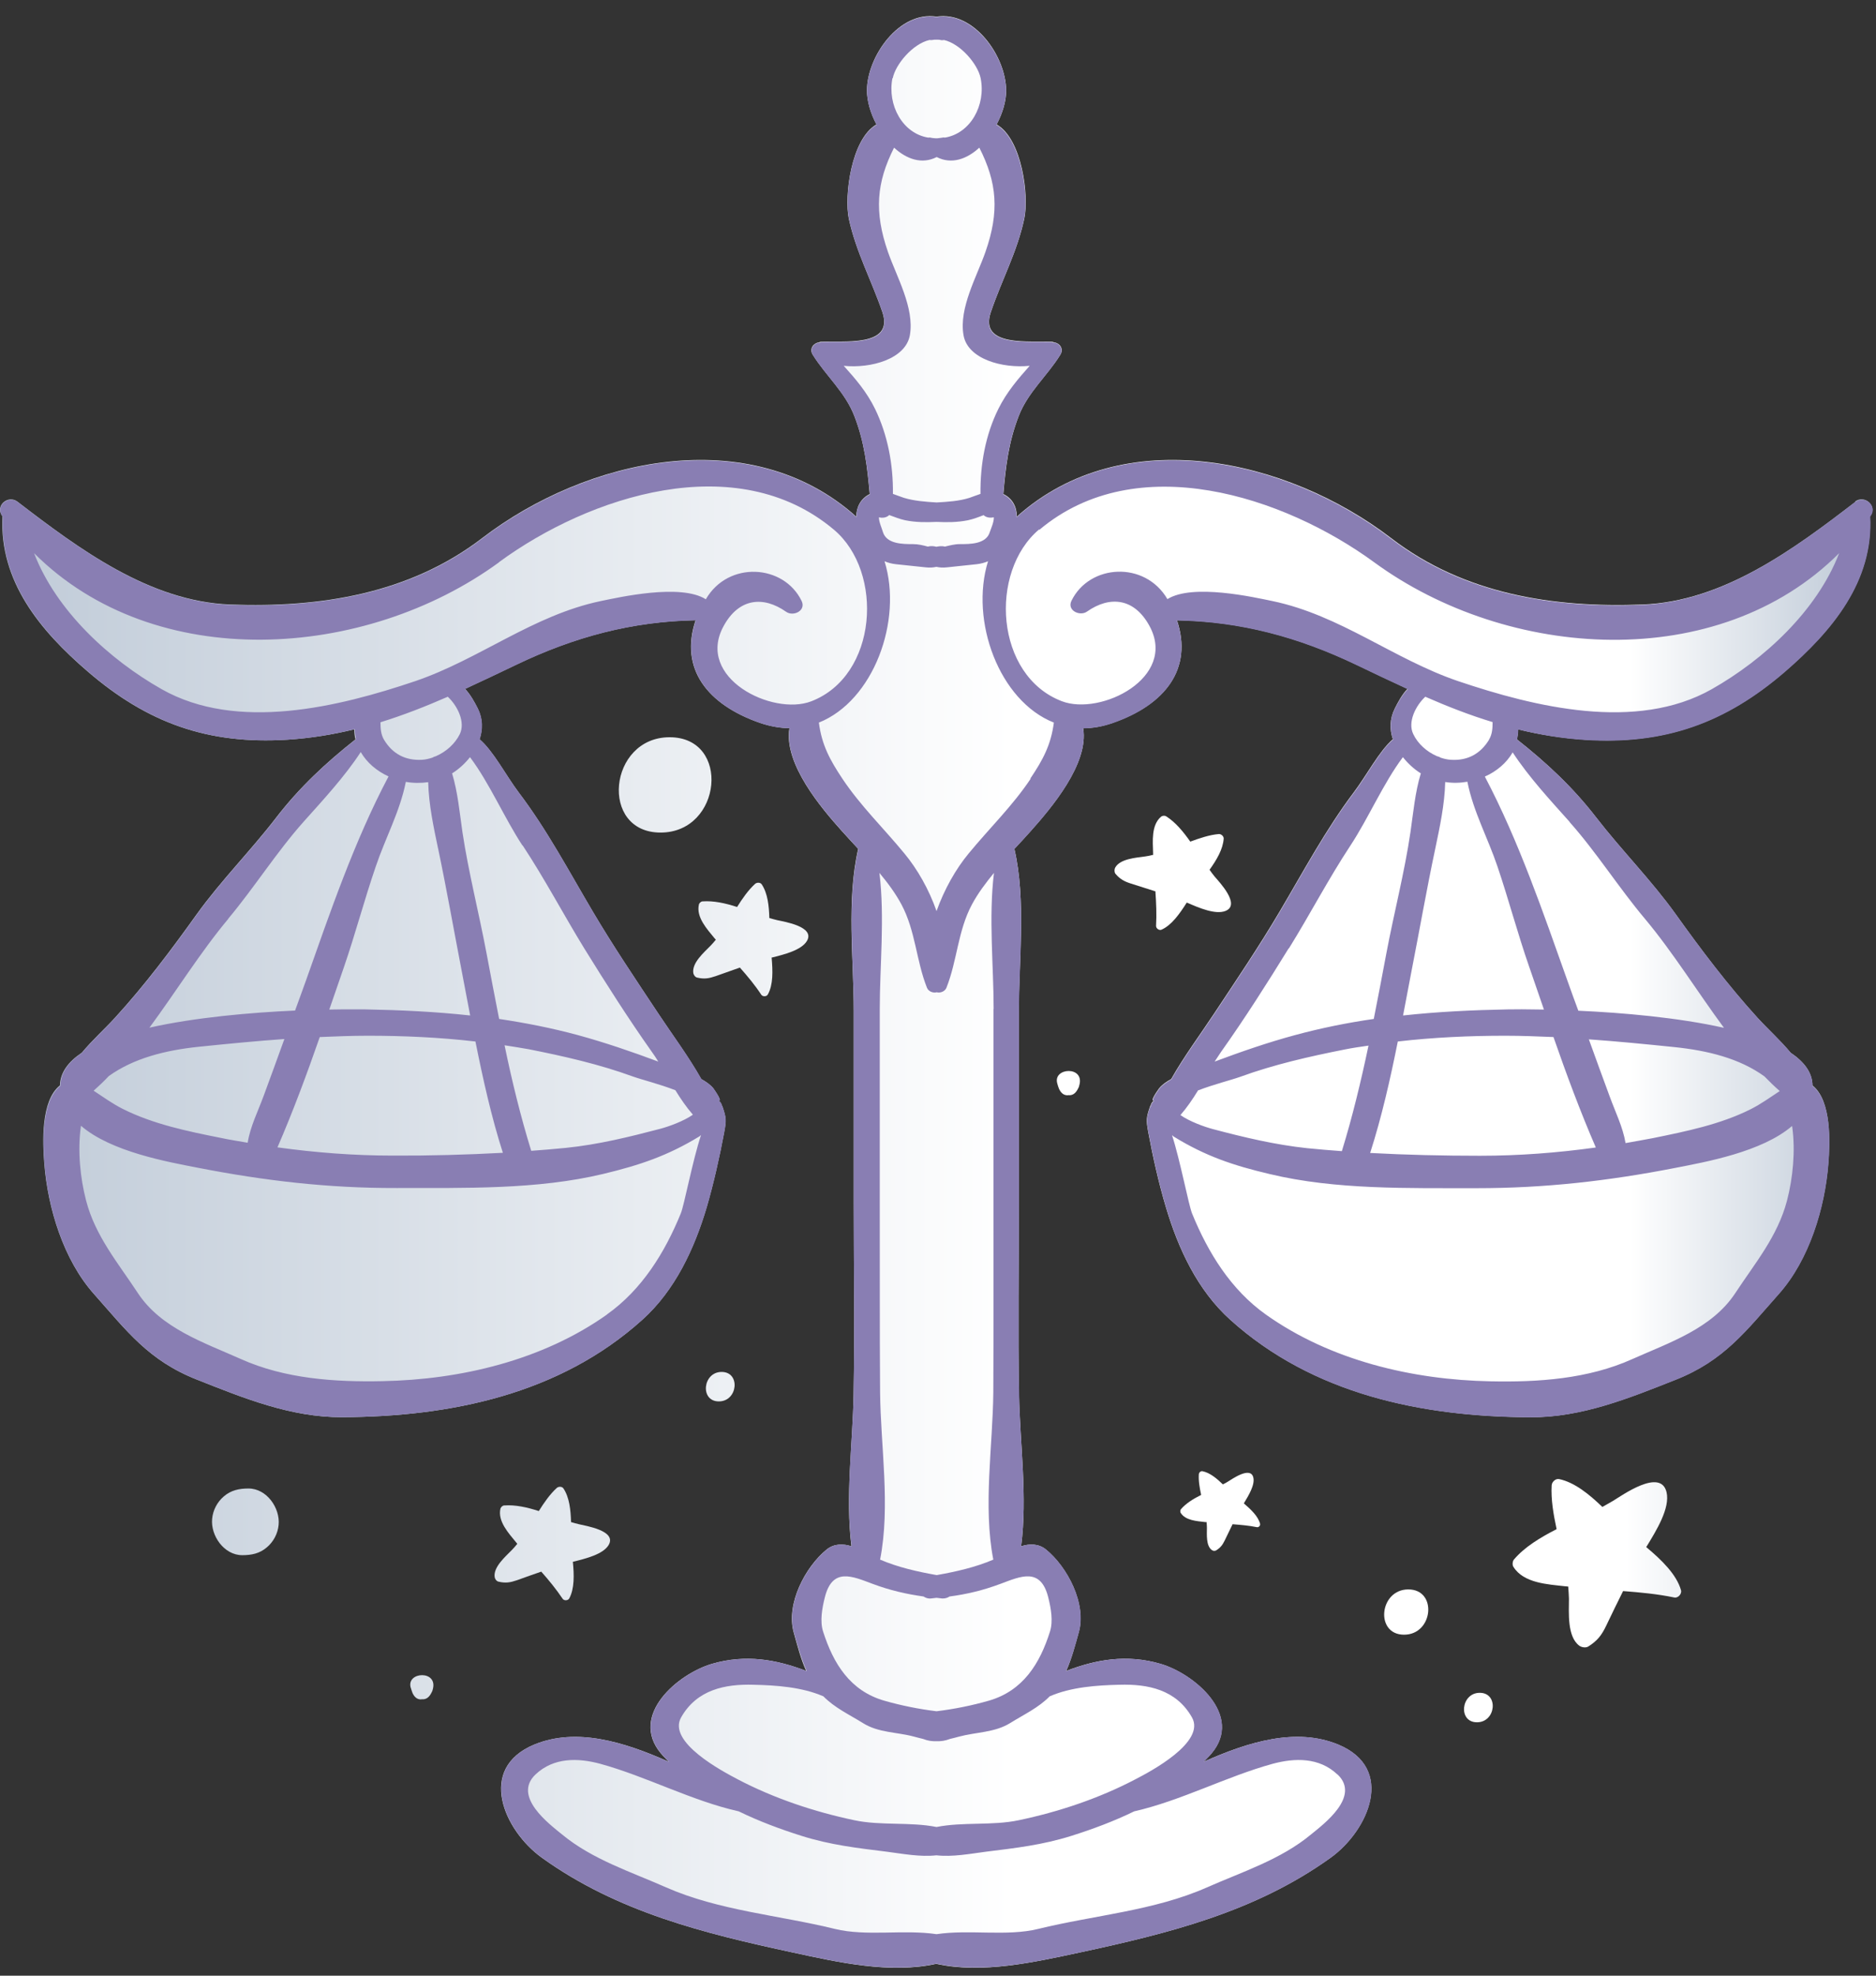 <svg width="114" height="120" viewBox="0 0 114 120" fill="none" xmlns="http://www.w3.org/2000/svg">
<rect x="0" y="0" width="114" height="120" fill="#333333" stroke="none"/>
<g id="6">
<path d="M112.761 30.469C109.031 33.339 104.721 36.539 99.811 36.719C94.391 36.929 88.971 36.089 84.541 32.689C78.201 27.829 68.241 25.599 61.791 31.379C61.791 30.789 61.521 30.269 60.971 30.009C61.111 28.379 61.281 26.879 61.901 25.279C62.461 23.819 63.631 22.839 64.431 21.549C64.661 21.189 64.391 20.839 64.071 20.799C64.021 20.779 63.971 20.769 63.921 20.759C62.641 20.679 59.471 21.119 60.211 18.959C60.861 17.029 61.811 15.309 62.241 13.289C62.541 11.919 62.111 8.439 60.561 7.559C60.931 6.869 61.151 6.119 61.141 5.479C61.121 3.409 59.191 0.659 56.911 1.009C54.641 0.659 52.701 3.409 52.681 5.479C52.681 6.119 52.891 6.869 53.261 7.559C51.721 8.439 51.291 11.919 51.581 13.289C52.021 15.309 52.961 17.029 53.621 18.959C54.351 21.119 51.191 20.679 49.901 20.759C49.851 20.759 49.791 20.779 49.751 20.799C49.431 20.839 49.161 21.189 49.391 21.549C50.191 22.829 51.361 23.819 51.921 25.279C52.541 26.879 52.701 28.379 52.851 30.009C52.301 30.279 52.041 30.799 52.031 31.379C45.581 25.599 35.631 27.829 29.291 32.689C24.861 36.079 19.431 36.919 14.011 36.719C9.101 36.539 4.801 33.339 1.061 30.469C0.491 30.039 -0.299 30.709 0.121 31.319C0.121 31.329 0.141 31.339 0.151 31.359C-0.049 35.309 2.441 38.309 5.331 40.789C8.951 43.909 12.631 45.229 17.451 44.929C18.871 44.839 20.221 44.619 21.531 44.299C21.531 44.509 21.551 44.709 21.601 44.909C19.801 46.329 18.201 47.819 16.781 49.659C15.251 51.649 13.421 53.489 11.961 55.519C10.401 57.699 8.801 59.829 6.991 61.809C6.381 62.479 5.601 63.179 4.971 63.939C4.151 64.489 3.661 65.139 3.641 65.929C2.471 66.849 2.591 69.419 2.691 70.669C2.901 73.369 3.851 76.509 5.701 78.589C7.701 80.839 9.021 82.639 11.971 83.799C14.801 84.919 17.671 86.089 20.781 86.079C27.381 86.049 34.001 84.689 39.031 80.159C41.021 78.369 42.191 75.849 42.941 73.329C43.361 71.889 43.731 70.239 44.001 68.789C44.141 68.039 44.131 67.899 43.901 67.219C43.901 67.189 43.881 67.169 43.861 67.149C43.831 67.009 43.751 66.889 43.621 66.839C43.971 66.989 43.431 66.229 43.341 66.099C43.171 65.889 42.901 65.699 42.611 65.539C41.831 64.159 40.841 62.829 40.021 61.589C38.661 59.539 37.261 57.469 36.011 55.349C34.561 52.899 33.241 50.399 31.511 48.119C30.751 47.109 29.981 45.619 29.141 44.899C29.341 44.299 29.341 43.659 29.031 43.029C28.851 42.669 28.591 42.189 28.261 41.839C29.281 41.369 30.311 40.879 31.351 40.379C34.911 38.669 38.411 37.739 42.271 37.669C41.281 40.619 42.981 42.799 46.191 43.909C46.811 44.119 47.411 44.219 47.971 44.229C47.611 46.399 49.941 49.119 51.151 50.469C51.481 50.839 51.811 51.189 52.151 51.559C51.431 54.669 51.881 58.289 51.881 61.419C51.881 65.299 51.881 69.179 51.881 73.059C51.881 76.939 51.941 80.819 51.871 84.709C51.821 87.659 51.361 90.929 51.741 93.919C51.241 93.759 50.691 93.749 50.241 94.109C48.941 95.159 47.751 97.409 48.231 99.149C48.461 99.969 48.661 100.759 48.991 101.489C47.191 100.799 45.321 100.459 43.261 101.059C41.211 101.659 38.211 104.169 40.161 106.499C40.311 106.679 40.481 106.839 40.641 107.009C37.891 105.779 35.011 104.919 32.471 105.959C28.961 107.409 30.621 111.179 32.931 112.839C37.531 116.139 42.781 117.429 48.211 118.599C50.931 119.189 54.111 119.899 56.891 119.279C59.671 119.899 62.851 119.179 65.571 118.599C71.001 117.429 76.251 116.139 80.851 112.839C83.161 111.179 84.821 107.409 81.311 105.959C78.771 104.919 75.891 105.779 73.141 107.009C73.301 106.839 73.471 106.679 73.621 106.499C75.571 104.179 72.571 101.659 70.521 101.059C68.461 100.459 66.591 100.799 64.791 101.489C65.121 100.749 65.321 99.969 65.551 99.149C66.041 97.409 64.851 95.159 63.551 94.109C63.101 93.749 62.551 93.759 62.051 93.919C62.441 90.929 61.981 87.669 61.921 84.709C61.851 80.829 61.911 76.939 61.911 73.059C61.911 69.179 61.911 65.299 61.911 61.419C61.911 58.299 62.361 54.669 61.641 51.559C61.981 51.199 62.311 50.839 62.641 50.469C63.851 49.109 66.181 46.399 65.821 44.229C66.391 44.229 66.981 44.129 67.601 43.909C70.811 42.799 72.501 40.619 71.521 37.669C75.371 37.739 78.871 38.669 82.441 40.379C83.481 40.879 84.511 41.369 85.531 41.839C85.201 42.179 84.941 42.669 84.761 43.029C84.441 43.669 84.441 44.309 84.641 44.899C83.811 45.619 83.041 47.099 82.271 48.119C80.551 50.399 79.221 52.899 77.771 55.349C76.521 57.469 75.121 59.539 73.761 61.589C72.941 62.829 71.951 64.159 71.171 65.539C70.881 65.699 70.621 65.879 70.441 66.099C70.351 66.229 69.801 66.979 70.161 66.839C70.031 66.889 69.951 67.019 69.921 67.149C69.911 67.169 69.891 67.189 69.881 67.219C69.651 67.899 69.641 68.029 69.781 68.789C70.051 70.249 70.421 71.899 70.851 73.329C71.601 75.849 72.771 78.369 74.761 80.159C79.791 84.689 86.411 86.049 93.011 86.079C96.121 86.089 98.991 84.919 101.821 83.799C104.761 82.639 106.091 80.839 108.091 78.589C109.941 76.509 110.891 73.369 111.101 70.669C111.201 69.419 111.311 66.849 110.141 65.929C110.131 65.139 109.631 64.489 108.811 63.939C108.181 63.179 107.411 62.489 106.791 61.809C104.991 59.829 103.381 57.699 101.821 55.519C100.361 53.479 98.541 51.649 97.001 49.659C95.581 47.819 93.981 46.329 92.181 44.909C92.221 44.709 92.251 44.509 92.251 44.299C93.561 44.619 94.911 44.839 96.331 44.929C101.151 45.229 104.841 43.909 108.461 40.789C111.341 38.299 113.841 35.299 113.631 31.359C113.631 31.349 113.651 31.339 113.661 31.319C114.091 30.709 113.291 30.029 112.721 30.469H112.761Z" fill="url(#paint0_linear_57_337)"/>
<path d="M70.451 66.119C70.451 66.119 70.451 66.119 70.471 66.099C70.471 66.099 70.464 66.106 70.451 66.119Z" fill="url(#paint1_linear_57_337)"/>
<path d="M43.371 66.099C43.371 66.099 43.371 66.099 43.381 66.119C43.381 66.119 43.378 66.113 43.371 66.099Z" fill="url(#paint2_linear_57_337)"/>
<path d="M75.581 91.319C75.871 90.839 76.271 90.189 76.161 89.739C75.991 89.039 74.871 89.839 74.621 89.989C74.521 90.049 74.421 90.109 74.311 90.159C73.941 89.799 73.521 89.449 73.071 89.359C72.961 89.339 72.861 89.439 72.851 89.539C72.821 89.939 72.901 90.379 72.991 90.799C72.511 91.039 72.071 91.309 71.761 91.669C71.721 91.719 71.711 91.819 71.741 91.879C72.031 92.359 72.741 92.389 73.241 92.449C73.271 92.449 73.301 92.449 73.321 92.449C73.321 92.449 73.321 92.459 73.321 92.469C73.331 92.579 73.341 92.689 73.341 92.799C73.341 93.199 73.281 93.889 73.641 94.149C73.711 94.199 73.821 94.219 73.901 94.169C74.161 94.009 74.291 93.839 74.421 93.569C74.581 93.239 74.741 92.909 74.901 92.579C75.401 92.619 75.891 92.659 76.381 92.759C76.491 92.779 76.601 92.659 76.571 92.549C76.451 92.089 76.011 91.679 75.581 91.309V91.319Z" fill="url(#paint3_linear_57_337)"/>
<path d="M85.581 96.539C83.811 96.539 83.541 99.289 85.321 99.289C87.101 99.289 87.361 96.539 85.581 96.539Z" fill="url(#paint4_linear_57_337)"/>
<path d="M72.141 54.829C72.871 55.149 73.861 55.569 74.471 55.329C75.421 54.949 74.071 53.549 73.801 53.229C73.701 53.109 73.601 52.969 73.501 52.829C73.931 52.229 74.321 51.579 74.361 50.929C74.361 50.779 74.201 50.649 74.061 50.659C73.491 50.709 72.901 50.909 72.331 51.119C71.901 50.509 71.431 49.939 70.861 49.579C70.781 49.529 70.641 49.539 70.561 49.599C69.951 50.109 70.051 51.099 70.071 51.809C70.071 51.849 70.071 51.889 70.071 51.929C70.071 51.929 70.051 51.929 70.041 51.929C69.891 51.969 69.731 51.999 69.591 52.019C69.031 52.099 68.051 52.159 67.761 52.709C67.711 52.809 67.711 52.979 67.781 53.069C68.061 53.399 68.321 53.539 68.731 53.669C69.231 53.829 69.721 53.979 70.211 54.139C70.261 54.839 70.291 55.549 70.251 56.239C70.251 56.399 70.441 56.529 70.581 56.469C71.191 56.199 71.681 55.509 72.111 54.829H72.141Z" fill="url(#paint5_linear_57_337)"/>
<path d="M24.961 102.509C24.991 102.619 25.031 102.729 25.071 102.839C25.221 103.159 25.441 103.249 25.651 103.209C25.861 103.229 26.071 103.129 26.231 102.789C26.261 102.739 26.281 102.689 26.291 102.639C26.661 101.419 24.661 101.519 24.961 102.519V102.509Z" fill="url(#paint6_linear_57_337)"/>
<path d="M100.031 93.979C100.651 92.969 101.501 91.599 101.271 90.629C100.911 89.139 98.541 90.849 98.021 91.159C97.811 91.289 97.591 91.399 97.371 91.529C96.581 90.769 95.691 90.039 94.751 89.839C94.531 89.789 94.301 90.009 94.291 90.219C94.241 91.069 94.401 91.989 94.591 92.879C93.591 93.389 92.651 93.959 92.001 94.719C91.911 94.829 91.891 95.039 91.961 95.159C92.581 96.169 94.071 96.229 95.121 96.349C95.181 96.349 95.241 96.359 95.301 96.369C95.301 96.379 95.301 96.399 95.301 96.409C95.321 96.649 95.331 96.879 95.341 97.099C95.341 97.939 95.221 99.399 95.971 99.959C96.111 100.059 96.361 100.099 96.511 100.009C97.071 99.659 97.331 99.319 97.611 98.729C97.951 98.029 98.281 97.329 98.631 96.639C99.681 96.719 100.731 96.819 101.741 97.029C101.971 97.079 102.211 96.809 102.151 96.589C101.881 95.629 100.971 94.749 100.051 93.979H100.031Z" fill="url(#paint7_linear_57_337)"/>
<path d="M34.821 94.859C35.591 94.669 36.641 94.409 36.981 93.849C37.511 92.969 35.581 92.679 35.181 92.579C35.021 92.539 34.861 92.499 34.701 92.449C34.681 91.719 34.601 90.949 34.241 90.409C34.161 90.279 33.951 90.279 33.841 90.369C33.421 90.749 33.061 91.269 32.741 91.779C32.031 91.549 31.311 91.389 30.641 91.439C30.541 91.439 30.441 91.539 30.411 91.629C30.231 92.399 30.911 93.129 31.361 93.679C31.391 93.709 31.411 93.739 31.431 93.769C31.431 93.769 31.431 93.789 31.411 93.799C31.311 93.919 31.211 94.039 31.101 94.149C30.711 94.549 29.961 95.189 30.061 95.799C30.081 95.919 30.181 96.049 30.301 96.069C30.731 96.169 31.011 96.119 31.421 95.979C31.911 95.799 32.401 95.629 32.891 95.459C33.361 95.989 33.801 96.529 34.191 97.109C34.281 97.239 34.521 97.219 34.591 97.089C34.911 96.499 34.891 95.659 34.811 94.859H34.821Z" fill="url(#paint8_linear_57_337)"/>
<path d="M15.101 90.409C14.541 90.409 14.041 90.509 13.601 90.889C13.201 91.229 12.941 91.719 12.891 92.249C12.791 93.269 13.611 94.459 14.721 94.459C15.291 94.459 15.781 94.359 16.221 93.979C16.621 93.639 16.881 93.149 16.931 92.619C17.031 91.599 16.211 90.409 15.101 90.409Z" fill="url(#paint9_linear_57_337)"/>
<path d="M89.921 102.819C88.771 102.819 88.591 104.609 89.751 104.609C90.911 104.609 91.081 102.819 89.921 102.819Z" fill="url(#paint10_linear_57_337)"/>
<path d="M43.851 83.329C42.701 83.329 42.521 85.119 43.681 85.119C44.841 85.119 45.011 83.329 43.851 83.329Z" fill="url(#paint11_linear_57_337)"/>
<path d="M64.251 65.819C64.281 65.929 64.311 66.039 64.361 66.149C64.511 66.469 64.731 66.549 64.941 66.519C65.151 66.539 65.361 66.439 65.521 66.099C65.551 66.049 65.571 65.999 65.581 65.939C65.951 64.719 63.951 64.829 64.251 65.819Z" fill="url(#paint12_linear_57_337)"/>
<path d="M46.871 58.169C47.641 57.979 48.691 57.719 49.031 57.159C49.561 56.279 47.631 55.979 47.231 55.889C47.071 55.849 46.911 55.809 46.751 55.759C46.731 55.029 46.651 54.259 46.291 53.719C46.211 53.589 46.001 53.589 45.891 53.679C45.471 54.059 45.111 54.579 44.791 55.089C44.081 54.859 43.361 54.699 42.691 54.749C42.601 54.749 42.491 54.849 42.471 54.939C42.291 55.709 42.971 56.439 43.421 56.989C43.451 57.019 43.471 57.049 43.501 57.079C43.501 57.079 43.491 57.099 43.481 57.099C43.381 57.219 43.281 57.339 43.171 57.449C42.781 57.849 42.031 58.489 42.131 59.109C42.151 59.219 42.251 59.359 42.371 59.379C42.801 59.479 43.081 59.429 43.491 59.289C43.981 59.119 44.471 58.939 44.961 58.769C45.431 59.299 45.881 59.839 46.261 60.419C46.351 60.549 46.591 60.539 46.661 60.399C46.991 59.809 46.961 58.969 46.891 58.169H46.871Z" fill="url(#paint13_linear_57_337)"/>
<path d="M40.691 44.779C36.971 44.779 36.401 50.569 40.141 50.569C43.881 50.569 44.431 44.779 40.691 44.779Z" fill="url(#paint14_linear_57_337)"/>
<path d="M70.451 66.119C70.451 66.119 70.451 66.119 70.471 66.099C70.471 66.099 70.464 66.106 70.451 66.119Z" fill="#897EB3"/>
<path d="M0.171 31.359C-0.029 35.299 2.461 38.309 5.351 40.789C8.971 43.909 12.651 45.229 17.471 44.929C18.891 44.839 20.251 44.609 21.561 44.289C21.561 44.499 21.591 44.699 21.631 44.899C19.831 46.319 18.221 47.809 16.801 49.659C15.271 51.649 13.441 53.489 11.981 55.519C10.421 57.699 8.821 59.829 7.011 61.809C6.391 62.489 5.621 63.189 4.981 63.949C4.171 64.499 3.681 65.149 3.671 65.949C2.501 66.869 2.601 69.419 2.701 70.669C2.911 73.369 3.861 76.509 5.711 78.589C7.711 80.839 9.031 82.639 11.981 83.799C14.811 84.919 17.681 86.089 20.791 86.079C27.391 86.049 34.011 84.689 39.041 80.159C41.031 78.369 42.201 75.849 42.951 73.329C43.371 71.889 43.741 70.239 44.011 68.789C44.151 68.039 44.141 67.899 43.911 67.219C43.911 67.199 43.881 67.199 43.881 67.179C43.861 67.029 43.771 66.899 43.631 66.839C43.981 66.989 43.441 66.229 43.351 66.099C43.181 65.889 42.911 65.709 42.631 65.549C41.851 64.169 40.861 62.839 40.031 61.599C38.671 59.549 37.271 57.479 36.021 55.359C34.571 52.909 33.251 50.409 31.521 48.129C30.751 47.109 29.991 45.619 29.151 44.909C29.351 44.309 29.361 43.669 29.041 43.039C28.861 42.679 28.591 42.199 28.261 41.849C29.291 41.379 30.311 40.889 31.361 40.389C34.921 38.679 38.431 37.749 42.281 37.679C41.291 40.619 42.991 42.809 46.201 43.919C46.821 44.129 47.421 44.229 47.981 44.229C47.621 46.399 49.951 49.119 51.161 50.469C51.491 50.839 51.831 51.199 52.161 51.569C51.441 54.679 51.881 58.299 51.881 61.419C51.881 65.299 51.881 69.179 51.881 73.059C51.881 76.939 51.941 80.819 51.871 84.709C51.811 87.659 51.361 90.929 51.751 93.919C51.251 93.759 50.691 93.749 50.251 94.109C48.951 95.159 47.761 97.409 48.241 99.149C48.481 99.979 48.691 100.759 49.021 101.499C47.221 100.809 45.341 100.459 43.271 101.059C41.221 101.659 38.221 104.169 40.171 106.499C40.321 106.679 40.491 106.849 40.651 107.019C37.901 105.789 35.021 104.919 32.481 105.959C28.971 107.409 30.631 111.179 32.941 112.839C37.541 116.139 42.791 117.429 48.221 118.599C50.941 119.189 54.121 119.889 56.901 119.269C59.681 119.889 62.861 119.179 65.581 118.599C71.011 117.429 76.261 116.139 80.861 112.839C83.171 111.179 84.831 107.409 81.321 105.959C78.781 104.909 75.901 105.779 73.151 107.009C73.311 106.839 73.481 106.679 73.631 106.499C75.581 104.179 72.581 101.659 70.531 101.059C68.461 100.459 66.591 100.799 64.781 101.499C65.121 100.759 65.331 99.979 65.561 99.149C66.051 97.409 64.861 95.159 63.561 94.109C63.111 93.749 62.561 93.759 62.051 93.919C62.441 90.929 61.981 87.659 61.931 84.709C61.861 80.829 61.921 76.939 61.921 73.059C61.921 69.179 61.921 65.299 61.921 61.419C61.921 58.299 62.361 54.679 61.641 51.569C61.981 51.209 62.321 50.839 62.641 50.479C63.851 49.119 66.181 46.409 65.821 44.239C66.391 44.239 66.981 44.139 67.601 43.929C70.811 42.819 72.501 40.629 71.521 37.689C75.371 37.759 78.871 38.689 82.441 40.399C83.481 40.899 84.511 41.389 85.541 41.859C85.211 42.199 84.941 42.689 84.761 43.049C84.441 43.679 84.451 44.319 84.651 44.919C83.821 45.629 83.051 47.129 82.281 48.139C80.561 50.419 79.231 52.919 77.781 55.369C76.531 57.489 75.131 59.559 73.771 61.609C72.951 62.849 71.961 64.179 71.181 65.559C70.901 65.719 70.631 65.899 70.461 66.109C70.371 66.239 69.821 66.989 70.181 66.849C70.041 66.909 69.961 67.039 69.931 67.189C69.931 67.209 69.901 67.219 69.891 67.229C69.661 67.909 69.651 68.039 69.791 68.799C70.061 70.259 70.431 71.909 70.861 73.339C71.611 75.859 72.781 78.379 74.771 80.169C79.801 84.709 86.421 86.059 93.021 86.089C96.131 86.099 99.001 84.929 101.831 83.809C104.771 82.649 106.101 80.849 108.101 78.599C109.951 76.519 110.901 73.379 111.111 70.679C111.211 69.419 111.311 66.879 110.141 65.959C110.141 65.169 109.651 64.509 108.841 63.969C108.201 63.199 107.431 62.509 106.811 61.829C105.011 59.849 103.401 57.719 101.841 55.539C100.381 53.499 98.561 51.669 97.021 49.679C95.601 47.829 93.991 46.339 92.191 44.919C92.231 44.719 92.261 44.519 92.261 44.309C93.571 44.629 94.921 44.859 96.341 44.949C101.161 45.249 104.851 43.929 108.471 40.809C111.351 38.319 113.851 35.319 113.651 31.379C113.651 31.369 113.671 31.359 113.681 31.339C114.111 30.729 113.311 30.049 112.741 30.489C109.011 33.359 104.701 36.559 99.791 36.739C94.371 36.949 88.951 36.109 84.521 32.709C78.181 27.849 68.221 25.619 61.781 31.409C61.781 30.819 61.511 30.299 60.961 30.029C61.101 28.399 61.271 26.899 61.891 25.299C62.451 23.839 63.621 22.859 64.421 21.569C64.671 21.179 64.331 20.789 63.981 20.809C63.951 20.809 63.941 20.779 63.911 20.779C62.631 20.699 59.461 21.139 60.201 18.979C60.851 17.049 61.801 15.329 62.231 13.309C62.531 11.939 62.091 8.449 60.551 7.579C60.921 6.889 61.141 6.139 61.141 5.499C61.121 3.429 59.181 0.679 56.911 1.029C54.641 0.679 52.701 3.429 52.681 5.499C52.681 6.139 52.901 6.889 53.271 7.579C51.721 8.449 51.291 11.939 51.591 13.309C52.031 15.329 52.971 17.049 53.631 18.979C54.361 21.139 51.201 20.699 49.911 20.779C49.881 20.779 49.871 20.799 49.841 20.809C49.491 20.799 49.151 21.179 49.401 21.569C50.201 22.849 51.371 23.839 51.931 25.299C52.541 26.899 52.711 28.399 52.861 30.029C52.301 30.299 52.041 30.819 52.041 31.409C45.591 25.619 35.641 27.849 29.301 32.709C24.871 36.099 19.441 36.939 14.021 36.739C9.111 36.559 4.811 33.359 1.071 30.489C0.501 30.059 -0.289 30.729 0.131 31.339C0.131 31.349 0.151 31.369 0.161 31.379L0.171 31.359ZM13.871 55.799C15.461 53.899 16.811 51.749 18.451 49.909C19.631 48.589 20.941 47.179 21.921 45.679C22.291 46.319 22.891 46.829 23.611 47.159C21.531 51.089 20.061 55.409 18.581 59.589C18.371 60.189 18.141 60.789 17.931 61.379C15.261 61.499 11.881 61.789 9.081 62.419C10.711 60.209 12.181 57.829 13.881 55.799H13.871ZM26.621 51.529C27.141 54.009 27.581 56.509 28.061 58.999C28.231 59.879 28.401 60.779 28.571 61.679C26.471 61.449 24.351 61.349 22.201 61.309C21.831 61.309 21.051 61.299 20.011 61.319C20.311 60.439 20.611 59.569 20.911 58.709C21.601 56.699 22.141 54.649 22.831 52.639C23.421 50.889 24.301 49.299 24.661 47.489C25.111 47.569 25.561 47.569 26.021 47.509C26.051 48.859 26.351 50.249 26.621 51.539V51.529ZM42.101 67.709C41.521 68.109 40.651 68.419 40.131 68.559C38.231 69.059 36.351 69.519 34.401 69.719C33.691 69.789 32.991 69.849 32.281 69.899C31.641 67.829 31.111 65.669 30.661 63.489C31.151 63.569 31.641 63.639 32.131 63.729C34.251 64.149 36.411 64.639 38.441 65.379C38.961 65.569 40.061 65.839 41.041 66.219C41.361 66.739 41.701 67.239 42.101 67.699V67.709ZM30.561 70.019C28.341 70.139 26.131 70.199 23.891 70.189C21.501 70.189 19.181 70.009 16.861 69.689C17.801 67.519 18.641 65.259 19.431 62.989C20.401 62.949 21.371 62.909 22.361 62.909C24.531 62.909 26.721 63.009 28.891 63.259C29.351 65.549 29.861 67.849 30.561 70.029V70.019ZM6.611 65.359C8.131 64.269 10.061 63.789 12.081 63.579C13.841 63.399 15.561 63.229 17.281 63.109C16.861 64.269 16.441 65.429 16.011 66.589C15.681 67.489 15.201 68.439 15.051 69.409C14.501 69.309 13.941 69.229 13.391 69.109C11.381 68.709 9.311 68.279 7.471 67.359C6.831 67.039 6.271 66.629 5.691 66.249C6.011 65.959 6.321 65.669 6.621 65.349L6.611 65.359ZM36.891 79.839C32.971 82.619 28.001 83.799 23.241 83.889C20.351 83.949 17.311 83.749 14.621 82.539C12.381 81.539 9.781 80.679 8.371 78.529C7.181 76.719 5.791 75.079 5.231 72.919C4.871 71.539 4.711 69.879 4.911 68.449C4.911 68.429 4.911 68.409 4.921 68.379C6.751 69.959 10.181 70.569 12.031 70.929C16.081 71.719 19.951 72.169 24.081 72.159C28.201 72.149 32.641 72.269 36.671 71.299C38.881 70.769 40.571 70.199 42.491 69.029C42.521 69.009 42.561 68.979 42.601 68.939C42.091 70.469 41.581 73.189 41.371 73.699C40.401 76.079 39.011 78.329 36.881 79.839H36.891ZM31.761 51.349C33.101 53.379 34.231 55.529 35.501 57.599C36.821 59.729 38.161 61.839 39.611 63.889C39.751 64.079 39.881 64.279 40.001 64.479C38.391 63.879 36.791 63.329 35.111 62.869C33.521 62.439 31.931 62.129 30.331 61.889C30.061 60.539 29.811 59.189 29.561 57.879C29.101 55.439 28.471 52.989 28.101 50.539C27.931 49.369 27.821 48.119 27.471 46.969C27.481 46.969 27.501 46.959 27.511 46.949C27.901 46.699 28.261 46.369 28.561 45.989C29.761 47.589 30.651 49.689 31.751 51.359L31.761 51.349ZM27.941 44.589C27.651 45.179 27.111 45.659 26.491 45.929C26.411 45.949 26.341 45.979 26.271 46.019C26.061 46.089 25.851 46.139 25.631 46.149C24.641 46.199 23.861 45.799 23.341 44.939C23.141 44.609 23.121 44.239 23.121 43.869C24.511 43.439 25.861 42.909 27.211 42.319C27.811 42.879 28.291 43.869 27.941 44.589ZM81.281 107.779C82.691 109.119 80.441 110.789 79.671 111.419C77.831 112.949 75.491 113.689 73.341 114.639C70.131 116.059 66.471 116.329 63.091 117.159C61.181 117.629 58.911 117.179 56.911 117.479C54.911 117.179 52.651 117.629 50.731 117.159C47.351 116.329 43.691 116.049 40.481 114.639C38.341 113.689 36.001 112.949 34.151 111.419C33.381 110.789 31.131 109.119 32.541 107.779C33.651 106.729 35.131 106.769 36.471 107.129C39.281 107.899 42.031 109.379 44.891 110.019C46.121 110.619 47.411 111.099 48.711 111.509C50.451 112.059 52.101 112.249 53.881 112.469C54.881 112.599 55.921 112.799 56.901 112.689C57.891 112.799 58.921 112.599 59.921 112.469C61.711 112.249 63.351 112.059 65.101 111.509C66.401 111.099 67.691 110.619 68.921 110.019C71.781 109.369 74.531 107.899 77.341 107.129C78.681 106.769 80.161 106.729 81.271 107.779H81.281ZM72.431 104.309C73.291 105.819 69.891 107.609 69.001 108.069C66.791 109.229 64.341 110.049 61.901 110.559C60.291 110.899 58.521 110.649 56.911 110.969C55.301 110.649 53.531 110.899 51.921 110.559C49.491 110.049 47.031 109.229 44.821 108.069C43.931 107.599 40.531 105.819 41.391 104.309C42.351 102.619 44.071 102.279 45.791 102.329C47.161 102.359 48.721 102.469 50.001 103.019C50.001 103.019 50.021 103.019 50.031 103.029C50.731 103.739 51.591 104.129 52.441 104.659C53.381 105.249 54.501 105.199 55.541 105.479C55.731 105.529 55.911 105.579 56.091 105.619C56.361 105.729 56.631 105.769 56.911 105.759C57.181 105.769 57.451 105.729 57.731 105.619C57.911 105.579 58.091 105.529 58.281 105.479C59.321 105.199 60.441 105.239 61.381 104.659C62.231 104.129 63.091 103.739 63.791 103.029L63.821 103.019C65.101 102.469 66.661 102.359 68.031 102.329C69.751 102.279 71.471 102.619 72.431 104.309ZM63.701 97.029C63.861 97.669 64.011 98.469 63.801 99.109C63.191 101.039 62.171 102.699 60.081 103.299C59.071 103.589 57.981 103.809 56.911 103.939C55.841 103.809 54.751 103.589 53.741 103.299C51.651 102.699 50.641 101.039 50.021 99.109C49.811 98.469 49.961 97.669 50.121 97.029C50.581 95.179 51.791 95.739 53.021 96.199C54.091 96.599 55.061 96.819 56.121 96.969C56.241 97.049 56.391 97.109 56.571 97.089C56.691 97.079 56.791 97.059 56.911 97.049C57.021 97.059 57.131 97.079 57.251 97.089C57.431 97.099 57.581 97.049 57.701 96.969C58.751 96.829 59.731 96.599 60.801 96.199C62.031 95.739 63.241 95.179 63.701 97.029ZM60.371 61.279C60.371 65.159 60.371 69.039 60.371 72.919C60.371 76.799 60.381 80.679 60.361 84.559C60.331 87.829 59.731 91.479 60.361 94.729C59.261 95.199 58.101 95.459 56.921 95.669C55.741 95.459 54.581 95.199 53.481 94.729C54.121 91.489 53.511 87.829 53.481 84.559C53.451 80.679 53.471 76.799 53.461 72.919C53.461 69.039 53.461 65.159 53.461 61.279C53.461 58.689 53.771 55.719 53.441 53.019C53.941 53.619 54.411 54.249 54.781 54.939C55.641 56.559 55.671 58.339 56.331 59.999C56.421 60.219 56.701 60.329 56.921 60.269C57.141 60.329 57.421 60.219 57.511 59.999C58.171 58.339 58.201 56.549 59.061 54.939C59.431 54.249 59.901 53.629 60.401 53.019C60.071 55.719 60.381 58.689 60.381 61.279H60.371ZM62.631 47.299C61.531 48.949 60.121 50.309 58.871 51.829C58.081 52.779 57.381 54.019 56.911 55.339C56.451 54.019 55.741 52.779 54.951 51.829C53.701 50.309 52.291 48.949 51.191 47.299C50.441 46.169 49.941 45.269 49.761 43.889C53.071 42.569 54.871 37.709 53.751 34.089C53.961 34.179 54.181 34.239 54.441 34.269C55.041 34.329 55.651 34.399 56.251 34.459C56.511 34.489 56.711 34.469 56.901 34.429C57.091 34.469 57.291 34.489 57.551 34.459C58.151 34.399 58.751 34.329 59.351 34.269C59.611 34.239 59.831 34.179 60.041 34.089C58.921 37.709 60.721 42.579 64.041 43.889C63.861 45.269 63.361 46.169 62.611 47.289L62.631 47.299ZM54.051 31.289C54.361 31.399 54.671 31.529 55.001 31.599C55.651 31.729 56.271 31.729 56.911 31.699C57.551 31.729 58.171 31.729 58.821 31.599C59.151 31.529 59.461 31.409 59.771 31.289C59.931 31.439 60.171 31.469 60.391 31.419C60.411 31.689 60.211 32.129 60.151 32.309C59.931 33.059 58.941 33.049 58.321 33.049C58.011 33.049 57.721 33.129 57.421 33.199C57.221 33.149 57.061 33.179 56.901 33.209C56.741 33.169 56.571 33.149 56.381 33.199C56.081 33.119 55.791 33.049 55.481 33.049C54.861 33.049 53.871 33.049 53.651 32.309C53.601 32.119 53.401 31.689 53.411 31.419C53.631 31.479 53.871 31.439 54.031 31.289H54.051ZM78.321 57.609C79.601 55.549 80.721 53.389 82.061 51.359C83.161 49.689 84.051 47.589 85.251 45.989C85.551 46.369 85.911 46.699 86.301 46.949C86.311 46.949 86.331 46.959 86.341 46.969C85.991 48.119 85.881 49.369 85.711 50.539C85.351 52.989 84.711 55.439 84.251 57.879C84.001 59.199 83.751 60.539 83.481 61.889C81.881 62.119 80.291 62.439 78.701 62.869C77.031 63.319 75.421 63.879 73.811 64.479C73.941 64.279 74.071 64.079 74.201 63.889C75.651 61.849 76.991 59.739 78.311 57.599L78.321 57.609ZM89.171 47.489C89.531 49.299 90.411 50.889 91.001 52.639C91.681 54.649 92.221 56.699 92.921 58.709C93.221 59.569 93.521 60.449 93.821 61.319C92.781 61.299 92.001 61.299 91.631 61.309C89.491 61.349 87.371 61.449 85.261 61.679C85.431 60.779 85.601 59.879 85.771 58.999C86.261 56.509 86.691 54.019 87.221 51.529C87.491 50.239 87.791 48.849 87.821 47.499C88.271 47.569 88.731 47.559 89.181 47.479L89.171 47.489ZM108.151 66.269C107.571 66.649 107.011 67.059 106.371 67.379C104.531 68.299 102.451 68.719 100.441 69.129C99.881 69.239 99.331 69.329 98.781 69.429C98.621 68.459 98.151 67.519 97.821 66.609C97.391 65.449 96.971 64.289 96.551 63.129C98.271 63.249 99.991 63.419 101.751 63.599C103.771 63.809 105.701 64.279 107.221 65.379C107.521 65.689 107.831 65.989 108.151 66.269ZM96.961 69.699C94.641 70.019 92.321 70.199 89.931 70.199C87.691 70.199 85.481 70.149 83.261 70.029C83.961 67.849 84.481 65.559 84.941 63.259C87.111 63.009 89.301 62.909 91.471 62.909C92.461 62.909 93.431 62.949 94.401 62.989C95.191 65.259 96.031 67.519 96.971 69.689L96.961 69.699ZM72.781 66.239C73.761 65.859 74.861 65.589 75.381 65.399C77.411 64.659 79.571 64.169 81.691 63.749C82.181 63.649 82.671 63.579 83.161 63.509C82.701 65.689 82.181 67.849 81.541 69.919C80.841 69.869 80.131 69.809 79.431 69.739C77.471 69.529 75.591 69.079 73.701 68.579C73.181 68.439 72.311 68.129 71.731 67.729C72.131 67.269 72.471 66.769 72.791 66.249L72.781 66.239ZM108.591 72.929C108.021 75.099 106.641 76.729 105.451 78.539C104.031 80.699 101.431 81.549 99.191 82.549C96.501 83.759 93.471 83.959 90.581 83.899C85.821 83.809 80.851 82.629 76.931 79.849C74.801 78.339 73.411 76.089 72.441 73.709C72.231 73.199 71.721 70.489 71.221 68.949C71.261 68.979 71.301 69.019 71.331 69.039C73.251 70.219 74.941 70.789 77.151 71.309C81.181 72.279 85.621 72.159 89.741 72.169C93.871 72.169 97.741 71.729 101.791 70.939C103.641 70.579 107.071 69.969 108.901 68.389C108.901 68.409 108.901 68.429 108.911 68.459C109.111 69.899 108.951 71.549 108.591 72.929ZM95.371 49.919C97.011 51.759 98.361 53.909 99.961 55.809C101.661 57.839 103.131 60.219 104.761 62.429C101.961 61.799 98.571 61.509 95.911 61.389C95.691 60.789 95.471 60.199 95.261 59.599C93.771 55.419 92.301 51.099 90.231 47.169C90.951 46.849 91.551 46.339 91.921 45.699C92.911 47.209 94.211 48.609 95.391 49.929L95.371 49.919ZM90.481 44.939C89.951 45.799 89.171 46.209 88.181 46.149C87.961 46.139 87.751 46.089 87.541 46.019C87.471 45.969 87.401 45.949 87.321 45.929C86.701 45.659 86.161 45.179 85.881 44.589C85.531 43.869 86.011 42.879 86.611 42.319C87.961 42.909 89.311 43.439 90.701 43.859C90.701 44.239 90.681 44.599 90.481 44.929V44.939ZM63.161 32.179C69.071 27.209 78.011 30.139 83.501 34.149C91.631 40.099 104.411 40.949 111.761 33.599C110.411 37.109 107.181 40.069 104.021 41.859C99.431 44.459 93.251 42.939 88.601 41.369C84.691 40.039 81.451 37.369 77.331 36.509C76.211 36.279 72.481 35.429 70.941 36.389C69.571 34.049 66.201 34.259 65.111 36.489C64.821 37.079 65.621 37.449 66.051 37.149C67.431 36.179 68.921 36.309 69.851 38.019C71.561 41.159 66.891 43.499 64.521 42.589C60.471 41.039 60.081 34.739 63.141 32.159L63.161 32.179ZM54.251 4.749C54.421 3.899 55.471 2.659 56.481 2.429C56.561 2.439 56.641 2.439 56.731 2.419C56.791 2.399 56.861 2.419 56.921 2.409C56.981 2.409 57.051 2.409 57.111 2.419C57.201 2.449 57.281 2.449 57.361 2.429C58.371 2.659 59.421 3.899 59.591 4.749C59.921 6.389 58.971 8.109 57.411 8.359C57.381 8.359 57.361 8.339 57.331 8.349C57.201 8.369 57.081 8.389 56.961 8.399C56.941 8.399 56.931 8.399 56.911 8.399C56.891 8.399 56.881 8.399 56.861 8.399C56.741 8.399 56.621 8.379 56.491 8.349C56.461 8.349 56.441 8.359 56.411 8.359C54.851 8.109 53.911 6.389 54.231 4.749H54.251ZM51.271 22.219C52.921 22.389 55.031 21.809 55.291 20.359C55.581 18.709 54.481 16.799 53.961 15.309C53.111 12.859 53.261 11.089 54.331 8.969C55.091 9.669 56.021 9.999 56.921 9.539C57.821 9.999 58.751 9.669 59.511 8.969C60.591 11.089 60.741 12.859 59.881 15.309C59.361 16.799 58.261 18.709 58.551 20.359C58.801 21.809 60.911 22.389 62.571 22.219C61.871 23.009 61.191 23.789 60.671 24.829C59.881 26.419 59.561 28.219 59.581 29.999C59.341 30.079 59.111 30.169 58.911 30.239C58.281 30.439 57.591 30.479 56.921 30.519C56.251 30.479 55.561 30.429 54.931 30.239C54.721 30.169 54.491 30.079 54.261 29.999C54.281 28.229 53.951 26.429 53.171 24.829C52.661 23.789 51.981 23.009 51.271 22.219ZM30.331 34.139C35.821 30.119 44.761 27.199 50.671 32.169C53.731 34.739 53.341 41.049 49.291 42.599C46.931 43.499 42.251 41.169 43.971 38.029C44.901 36.319 46.391 36.189 47.771 37.159C48.211 37.469 49.001 37.089 48.711 36.499C47.631 34.269 44.251 34.049 42.891 36.399C41.361 35.429 37.621 36.279 36.501 36.509C32.391 37.369 29.141 40.039 25.241 41.369C20.591 42.939 14.411 44.459 9.821 41.859C6.661 40.069 3.421 37.109 2.071 33.599C9.421 40.939 22.201 40.089 30.331 34.149V34.139Z" fill="#897EB3"/>
<path d="M43.371 66.099C43.371 66.099 43.371 66.099 43.381 66.119C43.381 66.119 43.378 66.113 43.371 66.099Z" fill="#897EB3"/>
</g>
<defs>
<linearGradient id="paint0_linear_57_337" x1="0.021" y1="60.259" x2="113.831" y2="60.259" gradientUnits="userSpaceOnUse">
<stop stop-color="#C0CBD8"/>
<stop offset="0.54" stop-color="white"/>
<stop offset="0.87" stop-color="white"/>
<stop offset="0.99" stop-color="#C0CBD8"/>
</linearGradient>
<linearGradient id="paint1_linear_57_337" x1="0.003" y1="0.979" x2="170.703" y2="0.979" gradientUnits="userSpaceOnUse">
<stop stop-color="#C0CBD8"/>
<stop offset="0.54" stop-color="white"/>
<stop offset="0.87" stop-color="white"/>
<stop offset="0.99" stop-color="#C0CBD8"/>
</linearGradient>
<linearGradient id="paint2_linear_57_337" x1="-113.798" y1="0.979" x2="227.603" y2="0.979" gradientUnits="userSpaceOnUse">
<stop stop-color="#C0CBD8"/>
<stop offset="0.54" stop-color="white"/>
<stop offset="0.87" stop-color="white"/>
<stop offset="0.99" stop-color="#C0CBD8"/>
</linearGradient>
<linearGradient id="paint3_linear_57_337" x1="-0.057" y1="60.293" x2="113.686" y2="60.293" gradientUnits="userSpaceOnUse">
<stop stop-color="#C0CBD8"/>
<stop offset="0.54" stop-color="white"/>
<stop offset="0.87" stop-color="white"/>
<stop offset="0.99" stop-color="#C0CBD8"/>
</linearGradient>
<linearGradient id="paint4_linear_57_337" x1="-0.055" y1="60.465" x2="113.714" y2="60.465" gradientUnits="userSpaceOnUse">
<stop stop-color="#C0CBD8"/>
<stop offset="0.54" stop-color="white"/>
<stop offset="0.87" stop-color="white"/>
<stop offset="0.99" stop-color="#C0CBD8"/>
</linearGradient>
<linearGradient id="paint5_linear_57_337" x1="0.249" y1="60.31" x2="113.737" y2="60.31" gradientUnits="userSpaceOnUse">
<stop stop-color="#C0CBD8"/>
<stop offset="0.54" stop-color="white"/>
<stop offset="0.87" stop-color="white"/>
<stop offset="0.99" stop-color="#C0CBD8"/>
</linearGradient>
<linearGradient id="paint6_linear_57_337" x1="0.067" y1="59.992" x2="114.139" y2="59.992" gradientUnits="userSpaceOnUse">
<stop stop-color="#C0CBD8"/>
<stop offset="0.54" stop-color="white"/>
<stop offset="0.87" stop-color="white"/>
<stop offset="0.99" stop-color="#C0CBD8"/>
</linearGradient>
<linearGradient id="paint7_linear_57_337" x1="-0.196" y1="60.29" x2="113.588" y2="60.29" gradientUnits="userSpaceOnUse">
<stop stop-color="#C0CBD8"/>
<stop offset="0.54" stop-color="white"/>
<stop offset="0.87" stop-color="white"/>
<stop offset="0.99" stop-color="#C0CBD8"/>
</linearGradient>
<linearGradient id="paint8_linear_57_337" x1="0.15" y1="60.379" x2="113.78" y2="60.379" gradientUnits="userSpaceOnUse">
<stop stop-color="#C0CBD8"/>
<stop offset="0.54" stop-color="white"/>
<stop offset="0.87" stop-color="white"/>
<stop offset="0.99" stop-color="#C0CBD8"/>
</linearGradient>
<linearGradient id="paint9_linear_57_337" x1="-0.046" y1="60.103" x2="113.852" y2="60.103" gradientUnits="userSpaceOnUse">
<stop stop-color="#C0CBD8"/>
<stop offset="0.54" stop-color="white"/>
<stop offset="0.87" stop-color="white"/>
<stop offset="0.99" stop-color="#C0CBD8"/>
</linearGradient>
<linearGradient id="paint10_linear_57_337" x1="-0.245" y1="59.918" x2="113.826" y2="59.918" gradientUnits="userSpaceOnUse">
<stop stop-color="#C0CBD8"/>
<stop offset="0.54" stop-color="white"/>
<stop offset="0.87" stop-color="white"/>
<stop offset="0.99" stop-color="#C0CBD8"/>
</linearGradient>
<linearGradient id="paint11_linear_57_337" x1="0.407" y1="59.918" x2="113.825" y2="59.918" gradientUnits="userSpaceOnUse">
<stop stop-color="#C0CBD8"/>
<stop offset="0.54" stop-color="white"/>
<stop offset="0.87" stop-color="white"/>
<stop offset="0.99" stop-color="#C0CBD8"/>
</linearGradient>
<linearGradient id="paint12_linear_57_337" x1="0.067" y1="60.366" x2="114.139" y2="60.366" gradientUnits="userSpaceOnUse">
<stop stop-color="#C0CBD8"/>
<stop offset="0.54" stop-color="white"/>
<stop offset="0.87" stop-color="white"/>
<stop offset="0.99" stop-color="#C0CBD8"/>
</linearGradient>
<linearGradient id="paint13_linear_57_337" x1="-0.175" y1="60.177" x2="113.78" y2="60.177" gradientUnits="userSpaceOnUse">
<stop stop-color="#C0CBD8"/>
<stop offset="0.54" stop-color="white"/>
<stop offset="0.87" stop-color="white"/>
<stop offset="0.99" stop-color="#C0CBD8"/>
</linearGradient>
<linearGradient id="paint14_linear_57_337" x1="-0.034" y1="60.351" x2="113.7" y2="60.351" gradientUnits="userSpaceOnUse">
<stop stop-color="#C0CBD8"/>
<stop offset="0.54" stop-color="white"/>
<stop offset="0.87" stop-color="white"/>
<stop offset="0.99" stop-color="#C0CBD8"/>
</linearGradient>
</defs>
</svg>
